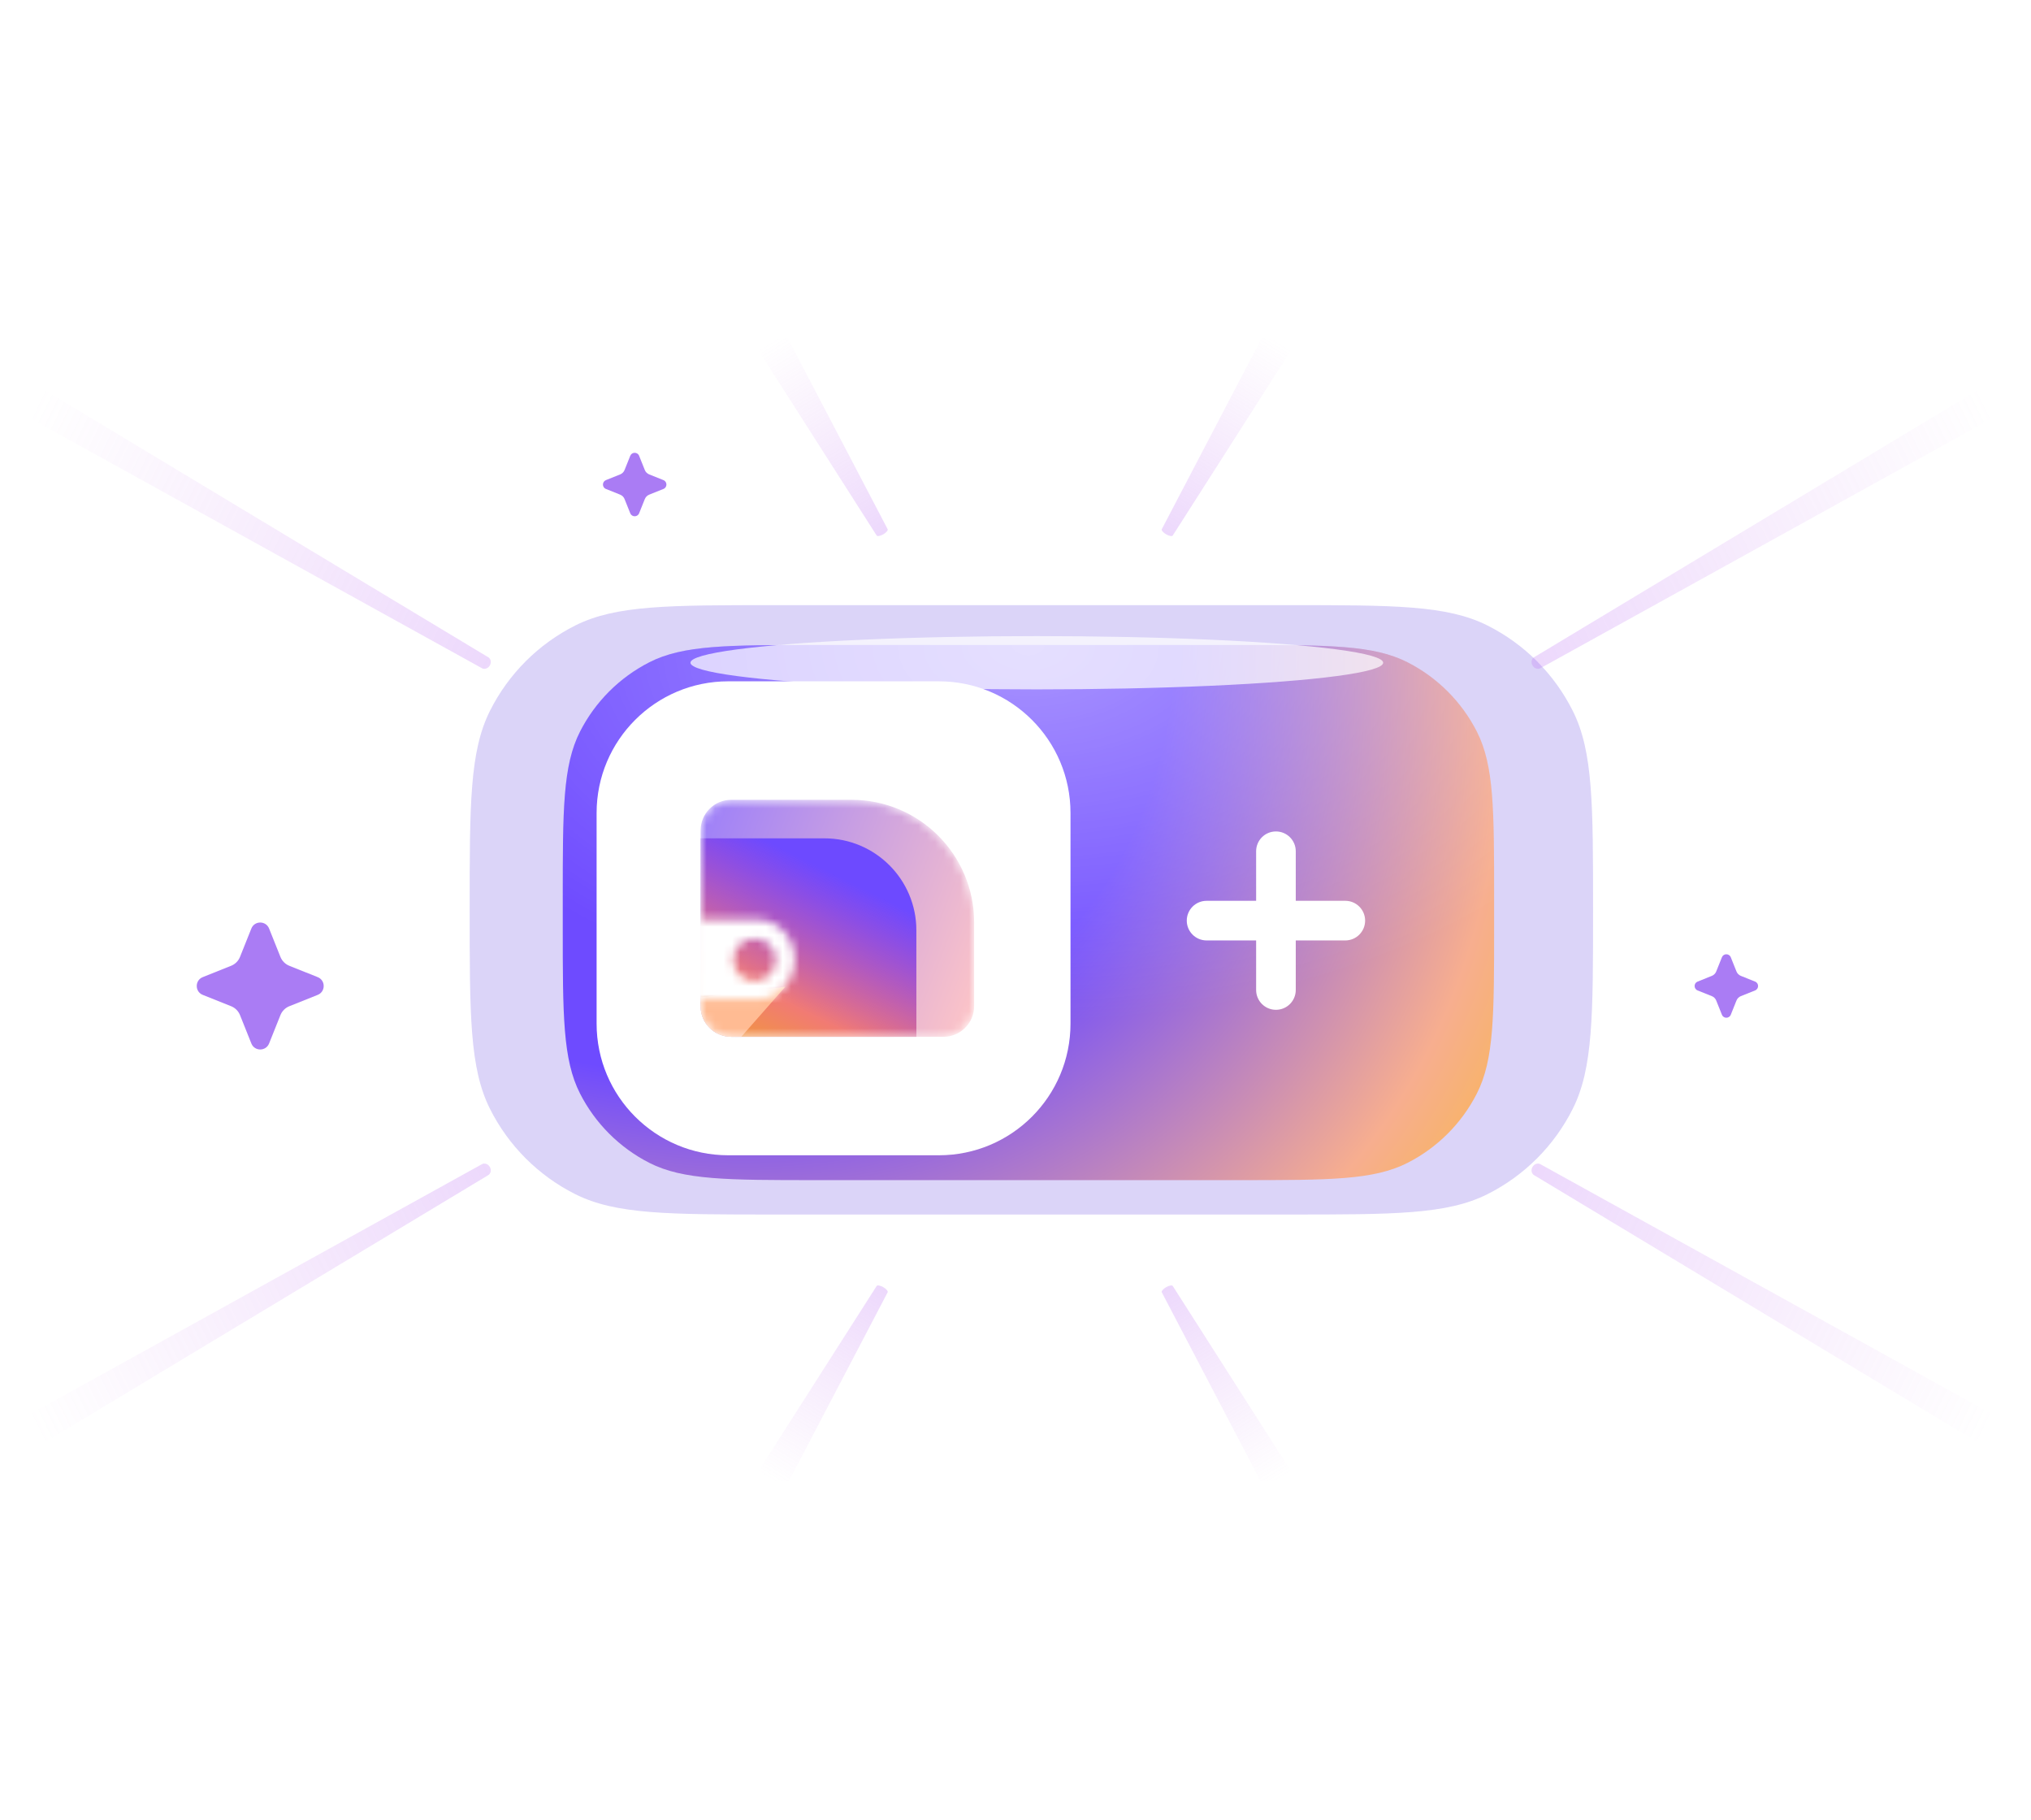 <svg width="240" height="215" viewBox="0 0 240 215" fill="none" xmlns="http://www.w3.org/2000/svg">
<g clip-path="url(#clip0_3118_4976)">
<g opacity="0.2" filter="url(#filter0_f_3118_4976)">
<path d="M55.5 107.5C55.5 95.021 55.5 88.781 57.893 84C60.082 79.628 63.627 76.082 67.999 73.894C72.781 71.5 79.021 71.5 91.5 71.5H152.25C164.729 71.5 170.969 71.5 175.75 73.894C180.122 76.082 183.668 79.628 185.856 84C188.25 88.781 188.25 95.021 188.25 107.5C188.25 119.979 188.25 126.219 185.856 131C183.668 135.372 180.122 138.918 175.75 141.106C170.969 143.5 164.729 143.5 152.25 143.5H91.5C79.021 143.5 72.781 143.5 67.999 141.106C63.627 138.918 60.082 135.372 57.893 131C55.5 126.219 55.5 119.979 55.5 107.5Z" fill="#4B27DD"/>
</g>
<g filter="url(#filter1_ii_3118_4976)">
<path d="M66.5 106.473C66.5 95.981 66.5 90.736 68.542 86.728C70.338 83.204 73.204 80.338 76.728 78.542C80.736 76.5 85.981 76.5 96.473 76.5H146.584C157.076 76.5 162.322 76.5 166.329 78.542C169.854 80.338 172.72 83.204 174.516 86.728C176.557 90.736 176.557 95.981 176.557 106.473V109.751C176.557 120.243 176.557 125.489 174.516 129.496C172.72 133.021 169.854 135.887 166.329 137.683C162.322 139.724 157.076 139.724 146.584 139.724H96.473C85.981 139.724 80.736 139.724 76.728 137.683C73.204 135.887 70.338 133.021 68.542 129.496C66.5 125.489 66.5 120.243 66.5 109.751V106.473Z" fill="url(#paint0_radial_3118_4976)"/>
<path d="M66.5 106.473C66.5 95.981 66.5 90.736 68.542 86.728C70.338 83.204 73.204 80.338 76.728 78.542C80.736 76.5 85.981 76.5 96.473 76.5H146.584C157.076 76.5 162.322 76.5 166.329 78.542C169.854 80.338 172.72 83.204 174.516 86.728C176.557 90.736 176.557 95.981 176.557 106.473V109.751C176.557 120.243 176.557 125.489 174.516 129.496C172.72 133.021 169.854 135.887 166.329 137.683C162.322 139.724 157.076 139.724 146.584 139.724H96.473C85.981 139.724 80.736 139.724 76.728 137.683C73.204 135.887 70.338 133.021 68.542 129.496C66.5 125.489 66.5 120.243 66.5 109.751V106.473Z" fill="url(#paint1_radial_3118_4976)" fill-opacity="0.4"/>
</g>
<path d="M150.776 119.313C152.07 119.313 153.118 118.265 153.118 116.971V111.117H158.972C160.265 111.117 161.314 110.069 161.314 108.776C161.314 107.482 160.265 106.434 158.972 106.434H153.118V100.58C153.118 99.287 152.07 98.238 150.776 98.238C149.483 98.238 148.435 99.287 148.435 100.58V106.434H142.581C141.287 106.434 140.239 107.482 140.239 108.776C140.239 110.069 141.287 111.117 142.581 111.117H148.435L148.435 116.971C148.435 118.265 149.483 119.313 150.776 119.313Z" fill="white"/>
<path d="M70.5 96.056C70.5 87.465 77.465 80.5 86.056 80.5H110.944C119.536 80.5 126.5 87.465 126.5 96.056V120.944C126.5 129.536 119.536 136.5 110.944 136.5H86.056C77.465 136.5 70.5 129.536 70.5 120.944V96.056Z" fill="white"/>
<mask id="mask0_3118_4976" style="mask-type:alpha" maskUnits="userSpaceOnUse" x="82" y="94" width="34" height="29">
<path fill-rule="evenodd" clip-rule="evenodd" d="M86.407 122.5C84.407 122.5 82.786 120.879 82.786 118.879V118.085L89.5 118.085C91.932 118.085 93.904 115.978 93.904 113.379C93.904 110.78 91.932 108.673 89.5 108.673L82.786 108.673V98.121C82.786 96.121 84.407 94.5 86.407 94.5H100.629C108.628 94.5 115.112 100.984 115.112 108.983V118.879C115.112 120.879 113.491 122.5 111.491 122.5L86.407 122.5ZM82.786 108.673H82.75L82.75 118.085H82.786V108.673ZM91.665 113.394C91.665 112.011 90.543 110.89 89.16 110.89C87.778 110.89 86.656 112.011 86.656 113.394C86.656 114.777 87.778 115.898 89.16 115.898C90.543 115.898 91.665 114.777 91.665 113.394Z" fill="white"/>
</mask>
<g mask="url(#mask0_3118_4976)">
<path d="M86.409 122.5C84.409 122.5 82.788 120.879 82.788 118.879L82.788 98.121C82.788 96.121 84.409 94.5 86.409 94.5L100.631 94.5C108.629 94.5 115.113 100.984 115.113 108.983L115.113 118.879C115.113 120.879 113.492 122.5 111.493 122.5L86.409 122.5Z" fill="url(#paint2_linear_3118_4976)"/>
<path d="M86.409 122.5C84.409 122.5 82.788 120.879 82.788 118.879L82.788 99.053L97.422 99.053C103.421 99.053 108.284 103.916 108.284 109.915L108.284 122.5L86.409 122.5Z" fill="#6D4AFF"/>
<path d="M86.409 122.5C84.409 122.5 82.788 120.879 82.788 118.879L82.788 99.053L97.422 99.053C103.421 99.053 108.284 103.916 108.284 109.915L108.284 122.5L86.409 122.5Z" fill="url(#paint3_linear_3118_4976)" fill-opacity="0.9"/>
<path d="M87.594 122.503L92.804 116.584L82.788 117.836V118.882C82.788 120.882 84.409 122.503 86.409 122.503H87.594Z" fill="#FFBB93"/>
</g>
<g opacity="0.7" filter="url(#filter2_f_3118_4976)">
<ellipse cx="122.519" cy="78.305" rx="40.929" ry="3.148" fill="white"/>
</g>
<path opacity="0.3" d="M104.378 152.083C104.732 152.287 104.96 152.559 104.89 152.693L89.547 182.021C89.338 182.42 88.305 182.251 87.252 181.645C86.199 181.039 85.536 180.232 85.778 179.852L103.592 151.947C103.674 151.819 104.024 151.88 104.378 152.083Z" fill="url(#paint4_linear_3118_4976)"/>
<path opacity="0.3" d="M104.378 63.133C104.732 62.929 104.96 62.658 104.89 62.524L89.547 33.196C89.338 32.797 88.305 32.966 87.252 33.572C86.199 34.178 85.536 34.985 85.778 35.365L103.592 63.27C103.674 63.398 104.024 63.337 104.378 63.133Z" fill="url(#paint5_linear_3118_4976)"/>
<path opacity="0.3" d="M137.799 152.083C137.445 152.287 137.217 152.559 137.288 152.693L152.63 182.021C152.839 182.42 153.872 182.251 154.925 181.645C155.978 181.039 156.642 180.232 156.399 179.852L138.585 151.947C138.503 151.819 138.154 151.88 137.799 152.083Z" fill="url(#paint6_linear_3118_4976)"/>
<path opacity="0.3" d="M137.799 63.133C137.445 62.929 137.217 62.658 137.288 62.524L152.63 33.196C152.839 32.797 153.872 32.966 154.925 33.572C155.978 34.178 156.642 34.985 156.399 35.365L138.585 63.27C138.503 63.398 138.154 63.337 137.799 63.133Z" fill="url(#paint7_linear_3118_4976)"/>
<path opacity="0.3" d="M181.093 78.628C180.887 78.275 180.967 77.844 181.272 77.661L247.873 37.564C248.779 37.018 250.022 37.43 250.632 38.479C251.243 39.528 250.984 40.807 250.058 41.319L182.024 78.953C181.713 79.126 181.298 78.981 181.093 78.628Z" fill="url(#paint8_linear_3118_4976)"/>
<path opacity="0.3" d="M181.093 137.878C180.887 138.231 180.967 138.661 181.272 138.845L247.873 178.942C248.779 179.488 250.022 179.076 250.632 178.027C251.243 176.978 250.984 175.699 250.058 175.187L182.024 137.553C181.713 137.38 181.298 137.525 181.093 137.878Z" fill="url(#paint9_linear_3118_4976)"/>
<path opacity="0.3" d="M57.883 78.628C58.088 78.275 58.008 77.844 57.703 77.661L-8.897 37.564C-9.804 37.018 -11.046 37.43 -11.657 38.479C-12.267 39.528 -12.009 40.807 -11.083 41.319L56.951 78.953C57.263 79.126 57.678 78.981 57.883 78.628Z" fill="url(#paint10_linear_3118_4976)"/>
<path opacity="0.3" d="M57.883 137.878C58.088 138.231 58.008 138.661 57.703 138.845L-8.897 178.942C-9.804 179.488 -11.046 179.076 -11.657 178.027C-12.267 176.978 -12.009 175.699 -11.083 175.187L56.951 137.553C57.263 137.38 57.678 137.525 57.883 137.878Z" fill="url(#paint11_linear_3118_4976)"/>
<path opacity="0.6" d="M29.701 109.71L28.361 113.062C28.169 113.54 27.79 113.919 27.312 114.111L23.96 115.451C23.013 115.83 23.013 117.17 23.96 117.549L27.312 118.889C27.79 119.081 28.169 119.46 28.361 119.938L29.701 123.29C30.08 124.237 31.42 124.237 31.799 123.29L33.139 119.938C33.331 119.46 33.71 119.081 34.188 118.889L37.54 117.549C38.487 117.17 38.487 115.83 37.54 115.451L34.188 114.111C33.71 113.919 33.331 113.54 33.139 113.062L31.799 109.71C31.42 108.763 30.08 108.763 29.701 109.71Z" fill="#7226ED"/>
<path opacity="0.6" d="M75.524 60.645L76.195 58.969C76.29 58.73 76.48 58.54 76.719 58.445L78.395 57.774C78.868 57.585 78.868 56.915 78.395 56.726L76.719 56.055C76.48 55.96 76.29 55.77 76.195 55.531L75.524 53.855C75.335 53.382 74.665 53.382 74.476 53.855L73.805 55.531C73.71 55.77 73.52 55.96 73.281 56.055L71.605 56.726C71.132 56.915 71.132 57.585 71.605 57.774L73.281 58.445C73.52 58.54 73.71 58.73 73.805 58.969L74.476 60.645C74.665 61.118 75.335 61.118 75.524 60.645Z" fill="#7226ED"/>
<path opacity="0.6" d="M204.524 119.895L205.195 118.219C205.29 117.98 205.48 117.79 205.719 117.695L207.395 117.024C207.868 116.835 207.868 116.165 207.395 115.976L205.719 115.305C205.48 115.21 205.29 115.02 205.195 114.781L204.524 113.105C204.335 112.632 203.665 112.632 203.476 113.105L202.805 114.781C202.71 115.02 202.52 115.21 202.281 115.305L200.605 115.976C200.132 116.165 200.132 116.835 200.605 117.024L202.281 117.695C202.52 117.79 202.71 117.98 202.805 118.219L203.476 119.895C203.665 120.368 204.335 120.368 204.524 119.895Z" fill="#7226ED"/>
</g>
<defs>
<filter id="filter0_f_3118_4976" x="30" y="46" width="183.75" height="123" filterUnits="userSpaceOnUse" color-interpolation-filters="sRGB">
<feFlood flood-opacity="0" result="BackgroundImageFix"/>
<feBlend mode="normal" in="SourceGraphic" in2="BackgroundImageFix" result="shape"/>
<feGaussianBlur stdDeviation="12.75" result="effect1_foregroundBlur_3118_4976"/>
</filter>
<filter id="filter1_ii_3118_4976" x="66.5" y="75" width="110.057" height="65.937" filterUnits="userSpaceOnUse" color-interpolation-filters="sRGB">
<feFlood flood-opacity="0" result="BackgroundImageFix"/>
<feBlend mode="normal" in="SourceGraphic" in2="BackgroundImageFix" result="shape"/>
<feColorMatrix in="SourceAlpha" type="matrix" values="0 0 0 0 0 0 0 0 0 0 0 0 0 0 0 0 0 0 127 0" result="hardAlpha"/>
<feOffset dy="1.212"/>
<feGaussianBlur stdDeviation="0.606"/>
<feComposite in2="hardAlpha" operator="arithmetic" k2="-1" k3="1"/>
<feColorMatrix type="matrix" values="0 0 0 0 1 0 0 0 0 1 0 0 0 0 1 0 0 0 0.55 0"/>
<feBlend mode="normal" in2="shape" result="effect1_innerShadow_3118_4976"/>
<feColorMatrix in="SourceAlpha" type="matrix" values="0 0 0 0 0 0 0 0 0 0 0 0 0 0 0 0 0 0 127 0" result="hardAlpha"/>
<feOffset dy="-1.5"/>
<feGaussianBlur stdDeviation="2.25"/>
<feComposite in2="hardAlpha" operator="arithmetic" k2="-1" k3="1"/>
<feColorMatrix type="matrix" values="0 0 0 0 0 0 0 0 0 0 0 0 0 0 0 0 0 0 0.25 0"/>
<feBlend mode="normal" in2="effect1_innerShadow_3118_4976" result="effect2_innerShadow_3118_4976"/>
</filter>
<filter id="filter2_f_3118_4976" x="74.033" y="67.6" width="96.971" height="21.409" filterUnits="userSpaceOnUse" color-interpolation-filters="sRGB">
<feFlood flood-opacity="0" result="BackgroundImageFix"/>
<feBlend mode="normal" in="SourceGraphic" in2="BackgroundImageFix" result="shape"/>
<feGaussianBlur stdDeviation="3.778" result="effect1_foregroundBlur_3118_4976"/>
</filter>
<radialGradient id="paint0_radial_3118_4976" cx="0" cy="0" r="1" gradientUnits="userSpaceOnUse" gradientTransform="translate(61.5 53) rotate(41.711) scale(154.049 114.276)">
<stop offset="0.561" stop-color="#6E4BFF"/>
<stop offset="0.84" stop-color="#F7AE8F"/>
<stop offset="1" stop-color="#F9BD24"/>
</radialGradient>
<radialGradient id="paint1_radial_3118_4976" cx="0" cy="0" r="1" gradientUnits="userSpaceOnUse" gradientTransform="translate(121.529 76.672) rotate(90) scale(44.25 77.028)">
<stop stop-color="white"/>
<stop offset="1" stop-color="white" stop-opacity="0"/>
</radialGradient>
<linearGradient id="paint2_linear_3118_4976" x1="78.691" y1="97.759" x2="118.723" y2="113.353" gradientUnits="userSpaceOnUse">
<stop stop-color="#957AFD"/>
<stop offset="1" stop-color="#FFC6C6"/>
</linearGradient>
<linearGradient id="paint3_linear_3118_4976" x1="106.843" y1="102.653" x2="94.415" y2="127.905" gradientUnits="userSpaceOnUse">
<stop offset="0.15" stop-color="#FA528E" stop-opacity="0"/>
<stop offset="0.721" stop-color="#FF8065"/>
<stop offset="1" stop-color="#FFA51F"/>
</linearGradient>
<linearGradient id="paint4_linear_3118_4976" x1="104.034" y1="150.993" x2="89.841" y2="174.071" gradientUnits="userSpaceOnUse">
<stop stop-color="#BF7AF5"/>
<stop offset="1" stop-color="#D289EC" stop-opacity="0"/>
</linearGradient>
<linearGradient id="paint5_linear_3118_4976" x1="104.034" y1="64.224" x2="89.841" y2="41.146" gradientUnits="userSpaceOnUse">
<stop stop-color="#BF7AF5"/>
<stop offset="1" stop-color="#D289EC" stop-opacity="0"/>
</linearGradient>
<linearGradient id="paint6_linear_3118_4976" x1="138.143" y1="150.993" x2="152.336" y2="174.071" gradientUnits="userSpaceOnUse">
<stop stop-color="#BF7AF5"/>
<stop offset="1" stop-color="#D289EC" stop-opacity="0"/>
</linearGradient>
<linearGradient id="paint7_linear_3118_4976" x1="138.143" y1="64.224" x2="152.336" y2="41.146" gradientUnits="userSpaceOnUse">
<stop stop-color="#BF7AF5"/>
<stop offset="1" stop-color="#D289EC" stop-opacity="0"/>
</linearGradient>
<linearGradient id="paint8_linear_3118_4976" x1="179.941" y1="80.267" x2="236.948" y2="52.147" gradientUnits="userSpaceOnUse">
<stop stop-color="#BF7AF5"/>
<stop offset="1" stop-color="#D289EC" stop-opacity="0"/>
</linearGradient>
<linearGradient id="paint9_linear_3118_4976" x1="179.941" y1="136.239" x2="236.948" y2="164.359" gradientUnits="userSpaceOnUse">
<stop stop-color="#BF7AF5"/>
<stop offset="1" stop-color="#D289EC" stop-opacity="0"/>
</linearGradient>
<linearGradient id="paint10_linear_3118_4976" x1="59.034" y1="80.267" x2="2.027" y2="52.147" gradientUnits="userSpaceOnUse">
<stop stop-color="#BF7AF5"/>
<stop offset="1" stop-color="#D289EC" stop-opacity="0"/>
</linearGradient>
<linearGradient id="paint11_linear_3118_4976" x1="59.034" y1="136.239" x2="2.027" y2="164.359" gradientUnits="userSpaceOnUse">
<stop stop-color="#BF7AF5"/>
<stop offset="1" stop-color="#D289EC" stop-opacity="0"/>
</linearGradient>
<clipPath id="clip0_3118_4976">
<rect width="240" height="135" fill="white" transform="translate(0 40)"/>
</clipPath>
</defs>
</svg>

